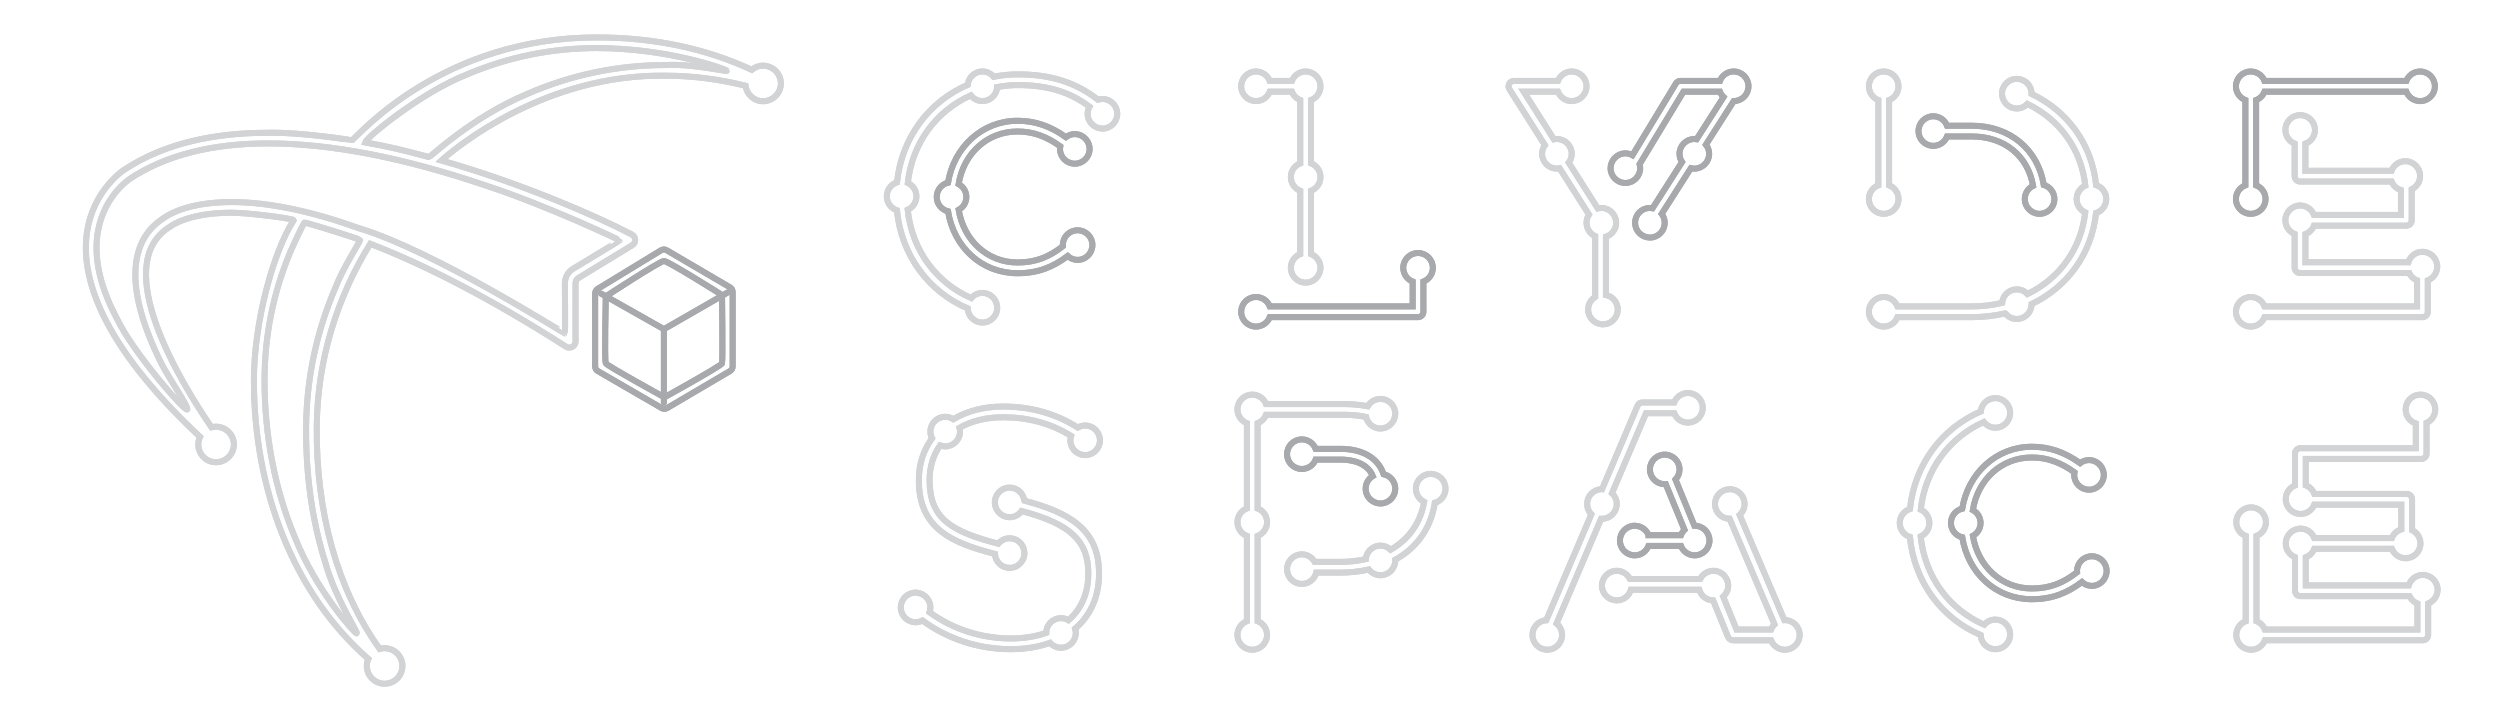 <?xml version="1.0" encoding="utf-8"?>
<!-- Generator: Adobe Illustrator 16.0.0, SVG Export Plug-In . SVG Version: 6.00 Build 0)  -->
<!DOCTYPE svg PUBLIC "-//W3C//DTD SVG 1.1//EN" "http://www.w3.org/Graphics/SVG/1.1/DTD/svg11.dtd">
<svg version="1.1" id="Layer_3" xmlns="http://www.w3.org/2000/svg" xmlns:xlink="http://www.w3.org/1999/xlink" x="0px" y="0px"
	 width="500px" height="140.31px" viewBox="0 0 500 140.31" enable-background="new 0 0 500 140.31" xml:space="preserve">
<g>
	<g>
		<path fill="none" stroke="#D1D3D4" stroke-width="1.2" stroke-linecap="round" stroke-miterlimit="10" d="M447.186,62.356
			c0-1.256,0.786-2.323,1.89-2.753c0.334-0.131,0.693-0.208,1.073-0.208c0.379,0,0.739,0.077,1.072,0.208
			c0.771,0.3,1.381,0.909,1.681,1.68h28.831h1.681v-1.68v-3.529c-0.699-0.271-1.262-0.8-1.586-1.47h-19.133h-2.689
			c-0.593,0-1.074-0.481-1.074-1.074v-2.953v-3.773c-1.087-0.438-1.856-1.499-1.856-2.743c0-1.637,1.325-2.962,2.961-2.962
			c1.257,0,2.324,0.784,2.755,1.889h15.511h1.89v-1.746v-3.221c-0.855-0.262-1.548-0.89-1.88-1.712h-15.532h-2.773
			c-0.593,0-1.074-0.481-1.074-1.074v-2.777v-3.728c-1.087-0.439-1.856-1.5-1.856-2.745c0-1.636,1.325-2.962,2.961-2.962
			c1.293,0,2.382,0.834,2.786,1.989c0.106,0.307,0.176,0.63,0.176,0.973c0,0.418-0.088,0.814-0.244,1.176
			c-0.317,0.732-0.926,1.305-1.674,1.588v3.689v1.724h1.72h15.492c0.422-1.122,1.494-1.922,2.764-1.922
			c1.635,0,2.962,1.327,2.962,2.962c0,1.174-0.688,2.179-1.679,2.658v3.542v2.659c0,0.593-0.479,1.074-1.073,1.074h-2.964H462.79
			c-0.304,0.779-0.928,1.393-1.71,1.688v3.733v1.9h1.775h18.812c0.373-1.211,1.486-2.098,2.818-2.098
			c1.636,0,2.963,1.326,2.963,2.962c0,1.256-0.786,2.323-1.889,2.754v3.528v2.753c0,0.593-0.48,1.074-1.074,1.074h-2.753h-28.831
			c-0.431,1.104-1.497,1.888-2.753,1.888C448.512,65.318,447.186,63.992,447.186,62.356"/>
		<path fill="none" stroke="#D1D3D4" stroke-width="1.2" stroke-linecap="round" stroke-miterlimit="10" d="M447.186,62.356
			c0-1.256,0.786-2.323,1.89-2.753c0.334-0.131,0.693-0.208,1.073-0.208c0.379,0,0.739,0.077,1.072,0.208
			c0.771,0.3,1.381,0.909,1.681,1.68h28.831h1.681v-1.68v-3.529c-0.699-0.271-1.262-0.8-1.586-1.47h-19.133h-2.689
			c-0.593,0-1.074-0.481-1.074-1.074v-2.953v-3.773c-1.087-0.438-1.856-1.499-1.856-2.743c0-1.637,1.325-2.962,2.961-2.962
			c1.257,0,2.324,0.784,2.755,1.889h15.511h1.89v-1.746v-3.221c-0.855-0.262-1.548-0.89-1.88-1.712h-15.532h-2.773
			c-0.593,0-1.074-0.481-1.074-1.074v-2.777v-3.728c-1.087-0.439-1.856-1.5-1.856-2.745c0-1.636,1.325-2.962,2.961-2.962
			c1.293,0,2.382,0.834,2.786,1.989c0.106,0.307,0.176,0.63,0.176,0.973c0,0.418-0.088,0.814-0.244,1.176
			c-0.317,0.732-0.926,1.305-1.674,1.588v3.689v1.724h1.72h15.492c0.422-1.122,1.494-1.922,2.764-1.922
			c1.635,0,2.962,1.327,2.962,2.962c0,1.174-0.688,2.179-1.679,2.658v3.542v2.659c0,0.593-0.479,1.074-1.073,1.074h-2.964H462.79
			c-0.304,0.779-0.928,1.393-1.71,1.688v3.733v1.9h1.775h18.812c0.373-1.211,1.486-2.098,2.818-2.098
			c1.636,0,2.963,1.326,2.963,2.962c0,1.256-0.786,2.323-1.889,2.754v3.528v2.753c0,0.593-0.48,1.074-1.074,1.074h-2.753h-28.831
			c-0.431,1.104-1.497,1.888-2.753,1.888C448.512,65.318,447.186,63.992,447.186,62.356"/>
	</g>
	<g>
		<path fill="none" stroke="#D1D3D4" stroke-width="1.2" stroke-linecap="round" stroke-miterlimit="10" d="M484.561,114.985
			c-1.333,0-2.446,0.887-2.818,2.098H462.93h-1.776v-1.899v-3.734c0.783-0.296,1.405-0.91,1.709-1.688h15.512
			c0.434,1.103,1.499,1.887,2.755,1.887c1.636,0,2.962-1.326,2.962-2.962c0-1.174-0.689-2.179-1.68-2.657v-3.543v-2.624
			c0-0.595-0.479-1.075-1.072-1.075h-2.975h-15.49c-0.301-0.794-0.927-1.422-1.721-1.723v-3.689v-1.587h1.673h18.547h2.865
			c0.593,0,1.073-0.482,1.073-1.075v-2.794v-3.339c1.025-0.467,1.74-1.493,1.74-2.693c0-1.636-1.325-2.962-2.961-2.962
			c-1.256,0-2.324,0.785-2.754,1.889c-0.131,0.334-0.208,0.693-0.208,1.073s0.077,0.741,0.208,1.074
			c0.318,0.817,0.99,1.449,1.828,1.726v3.125v1.828h-1.859h-18.41h-2.816c-0.594,0-1.074,0.48-1.074,1.073v2.643v3.728
			c-1.088,0.439-1.856,1.5-1.856,2.745c0,1.637,1.325,2.962,2.961,2.962c1.244,0,2.306-0.768,2.743-1.854h15.532h1.88v1.712v3.221
			c-0.867,0.266-1.563,0.908-1.891,1.746h-15.51c-0.431-1.104-1.499-1.891-2.755-1.891c-1.636,0-2.961,1.327-2.961,2.963
			c0,1.245,0.769,2.307,1.856,2.744v3.773v2.953c0,0.593,0.48,1.074,1.074,1.074h2.69h19.133c0.323,0.67,0.885,1.198,1.583,1.471
			v3.528v1.681h-1.679h-28.83c-0.302-0.771-0.912-1.38-1.681-1.681v-17.042c1.104-0.43,1.888-1.497,1.888-2.753
			s-0.784-2.323-1.888-2.755c-0.334-0.129-0.694-0.208-1.074-0.208c-0.379,0-0.739,0.079-1.073,0.208
			c-1.104,0.432-1.889,1.499-1.889,2.755s0.784,2.323,1.889,2.753v17.042c-1.104,0.43-1.889,1.498-1.889,2.753
			c0,1.637,1.326,2.963,2.962,2.963c1.256,0,2.322-0.784,2.755-1.889h28.83h2.753c0.594,0,1.074-0.48,1.074-1.074v-2.755v-3.526
			c1.104-0.431,1.89-1.498,1.89-2.755C487.524,116.311,486.197,114.985,484.561,114.985"/>
		<path fill="none" stroke="#D1D3D4" stroke-width="1.2" stroke-linecap="round" stroke-miterlimit="10" d="M484.561,114.985
			c-1.333,0-2.446,0.887-2.818,2.098H462.93h-1.776v-1.899v-3.734c0.783-0.296,1.405-0.91,1.709-1.688h15.512
			c0.434,1.103,1.499,1.887,2.755,1.887c1.636,0,2.962-1.326,2.962-2.962c0-1.174-0.689-2.179-1.68-2.657v-3.543v-2.624
			c0-0.595-0.479-1.075-1.072-1.075h-2.975h-15.49c-0.301-0.794-0.927-1.422-1.721-1.723v-3.689v-1.587h1.673h18.547h2.865
			c0.593,0,1.073-0.482,1.073-1.075v-2.794v-3.339c1.025-0.467,1.74-1.493,1.74-2.693c0-1.636-1.325-2.962-2.961-2.962
			c-1.256,0-2.324,0.785-2.754,1.889c-0.131,0.334-0.208,0.693-0.208,1.073s0.077,0.741,0.208,1.074
			c0.318,0.817,0.99,1.449,1.828,1.726v3.125v1.828h-1.859h-18.41h-2.816c-0.594,0-1.074,0.48-1.074,1.073v2.643v3.728
			c-1.088,0.439-1.856,1.5-1.856,2.745c0,1.637,1.325,2.962,2.961,2.962c1.244,0,2.306-0.768,2.743-1.854h15.532h1.88v1.712v3.221
			c-0.867,0.266-1.563,0.908-1.891,1.746h-15.51c-0.431-1.104-1.499-1.891-2.755-1.891c-1.636,0-2.961,1.327-2.961,2.963
			c0,1.245,0.769,2.307,1.856,2.744v3.773v2.953c0,0.593,0.48,1.074,1.074,1.074h2.69h19.133c0.323,0.67,0.885,1.198,1.583,1.471
			v3.528v1.681h-1.679h-28.83c-0.302-0.771-0.912-1.38-1.681-1.681v-17.042c1.104-0.43,1.888-1.497,1.888-2.753
			s-0.784-2.323-1.888-2.755c-0.334-0.129-0.694-0.208-1.074-0.208c-0.379,0-0.739,0.079-1.073,0.208
			c-1.104,0.432-1.889,1.499-1.889,2.755s0.784,2.323,1.889,2.753v17.042c-1.104,0.43-1.889,1.498-1.889,2.753
			c0,1.637,1.326,2.963,2.962,2.963c1.256,0,2.322-0.784,2.755-1.889h28.83h2.753c0.594,0,1.074-0.48,1.074-1.074v-2.755v-3.526
			c1.104-0.431,1.89-1.498,1.89-2.755C487.524,116.311,486.197,114.985,484.561,114.985"/>
	</g>
	<g>
		<path fill="none" stroke="#D1D3D4" stroke-width="1.2" stroke-linecap="round" stroke-miterlimit="10" d="M401.044,62.668
			c0.545,0.684,1.371,1.13,2.312,1.13c1.637,0,2.961-1.325,2.961-2.961c0-0.006,0-0.01,0-0.015
			c7.165-3.432,11.994-10.004,12.892-18.211c1.185-0.388,2.045-1.489,2.045-2.803c0-1.309-0.854-2.405-2.03-2.798
			c-0.863-8.22-5.707-14.803-12.909-18.231c0.001-0.015,0.003-0.029,0.003-0.043c0-1.637-1.324-2.963-2.961-2.963
			c-0.956,0-1.799,0.461-2.339,1.164c-0.386,0.5-0.623,1.119-0.623,1.799c0,0.102,0.021,0.198,0.03,0.299
			c0.151,1.493,1.397,2.662,2.932,2.662c0.84,0,1.595-0.353,2.134-0.914c6.433,3.122,10.754,9.009,11.574,16.337
			c-1.022,0.467-1.734,1.492-1.734,2.688c0,1.189,0.707,2.209,1.719,2.68c-0.85,7.316-5.149,13.194-11.541,16.322
			c-0.54-0.572-1.302-0.937-2.151-0.937c-1.548,0-2.803,1.191-2.937,2.705c-1.926,0.445-3.955,0.704-6.095,0.704h-14.832
			c-0.302-0.77-0.91-1.38-1.681-1.681c-0.334-0.131-0.693-0.208-1.073-0.208c-0.382,0-0.741,0.077-1.075,0.208
			c-1.104,0.431-1.889,1.498-1.889,2.754c0,1.636,1.327,2.962,2.964,2.962c1.256,0,2.322-0.784,2.754-1.888h14.832
			C396.681,63.431,398.928,63.165,401.044,62.668"/>
		<path fill="none" stroke="#D1D3D4" stroke-width="1.2" stroke-linecap="round" stroke-miterlimit="10" d="M401.044,62.668
			c0.545,0.684,1.371,1.13,2.312,1.13c1.637,0,2.961-1.325,2.961-2.961c0-0.006,0-0.01,0-0.015
			c7.165-3.432,11.994-10.004,12.892-18.211c1.185-0.388,2.045-1.489,2.045-2.803c0-1.309-0.854-2.405-2.03-2.798
			c-0.863-8.22-5.707-14.803-12.909-18.231c0.001-0.015,0.003-0.029,0.003-0.043c0-1.637-1.324-2.963-2.961-2.963
			c-0.956,0-1.799,0.461-2.339,1.164c-0.386,0.5-0.623,1.119-0.623,1.799c0,0.102,0.021,0.198,0.03,0.299
			c0.151,1.493,1.397,2.662,2.932,2.662c0.84,0,1.595-0.353,2.134-0.914c6.433,3.122,10.754,9.009,11.574,16.337
			c-1.022,0.467-1.734,1.492-1.734,2.688c0,1.189,0.707,2.209,1.719,2.68c-0.85,7.316-5.149,13.194-11.541,16.322
			c-0.54-0.572-1.302-0.937-2.151-0.937c-1.548,0-2.803,1.191-2.937,2.705c-1.926,0.445-3.955,0.704-6.095,0.704h-14.832
			c-0.302-0.77-0.91-1.38-1.681-1.681c-0.334-0.131-0.693-0.208-1.073-0.208c-0.382,0-0.741,0.077-1.075,0.208
			c-1.104,0.431-1.889,1.498-1.889,2.754c0,1.636,1.327,2.962,2.964,2.962c1.256,0,2.322-0.784,2.754-1.888h14.832
			C396.681,63.431,398.928,63.165,401.044,62.668"/>
	</g>
	<g>
		<path fill="none" stroke="#D1D3D4" stroke-width="1.2" stroke-linecap="round" stroke-miterlimit="10" d="M379.494,18.335
			c0.129-0.335,0.207-0.695,0.207-1.075c0-0.379-0.078-0.739-0.207-1.073c-0.43-1.104-1.498-1.889-2.755-1.889
			c-1.636,0-2.962,1.327-2.962,2.962c0,1.256,0.784,2.323,1.889,2.755v17.04c-1.104,0.431-1.889,1.498-1.889,2.754
			s0.784,2.322,1.889,2.754c0.333,0.13,0.693,0.208,1.073,0.208s0.74-0.078,1.074-0.208c1.104-0.432,1.888-1.498,1.888-2.754
			s-0.784-2.323-1.888-2.754v-17.04C378.583,19.714,379.192,19.104,379.494,18.335"/>
		<path fill="none" stroke="#D1D3D4" stroke-width="1.2" stroke-linecap="round" stroke-miterlimit="10" d="M379.494,18.335
			c0.129-0.335,0.207-0.695,0.207-1.075c0-0.379-0.078-0.739-0.207-1.073c-0.43-1.104-1.498-1.889-2.755-1.889
			c-1.636,0-2.962,1.327-2.962,2.962c0,1.256,0.784,2.323,1.889,2.755v17.04c-1.104,0.431-1.889,1.498-1.889,2.754
			s0.784,2.322,1.889,2.754c0.333,0.13,0.693,0.208,1.073,0.208s0.74-0.078,1.074-0.208c1.104-0.432,1.888-1.498,1.888-2.754
			s-0.784-2.323-1.888-2.754v-17.04C378.583,19.714,379.192,19.104,379.494,18.335"/>
	</g>
	<g>
		<path fill="none" stroke="#D1D3D4" stroke-width="1.2" stroke-linecap="round" stroke-miterlimit="10" d="M399.076,123.914
			c-0.896,0-1.689,0.406-2.232,1.036c-6.992-3.053-11.859-9.562-12.713-17.66c1.025-0.466,1.745-1.493,1.745-2.694
			c0-1.193-0.71-2.216-1.727-2.686c0.886-7.972,5.691-14.397,12.603-17.512c0.543,0.693,1.377,1.146,2.324,1.146
			c1.578,0,2.856-1.237,2.945-2.793c0.004-0.057,0.018-0.11,0.018-0.168c0-0.729-0.272-1.385-0.708-1.901
			c-0.544-0.644-1.346-1.062-2.255-1.062c-1.533,0-2.78,1.171-2.932,2.665c-7.792,3.376-13.214,10.572-14.153,19.51
			c-1.182,0.39-2.042,1.489-2.042,2.801c0,1.305,0.852,2.4,2.023,2.796c0.9,9.024,6.339,16.284,14.155,19.617
			c0.071,1.572,1.358,2.829,2.948,2.829c0.997,0,1.872-0.493,2.409-1.247c0.346-0.484,0.554-1.074,0.554-1.715
			c0-0.134-0.022-0.262-0.039-0.392C401.805,125.035,400.578,123.914,399.076,123.914"/>
		<path fill="none" stroke="#D1D3D4" stroke-width="1.2" stroke-linecap="round" stroke-miterlimit="10" d="M399.076,123.914
			c-0.896,0-1.689,0.406-2.232,1.036c-6.992-3.053-11.859-9.562-12.713-17.66c1.025-0.466,1.745-1.493,1.745-2.694
			c0-1.193-0.71-2.216-1.727-2.686c0.886-7.972,5.691-14.397,12.603-17.512c0.543,0.693,1.377,1.146,2.324,1.146
			c1.578,0,2.856-1.237,2.945-2.793c0.004-0.057,0.018-0.11,0.018-0.168c0-0.729-0.272-1.385-0.708-1.901
			c-0.544-0.644-1.346-1.062-2.255-1.062c-1.533,0-2.78,1.171-2.932,2.665c-7.792,3.376-13.214,10.572-14.153,19.51
			c-1.182,0.39-2.042,1.489-2.042,2.801c0,1.305,0.852,2.4,2.023,2.796c0.9,9.024,6.339,16.284,14.155,19.617
			c0.071,1.572,1.358,2.829,2.948,2.829c0.997,0,1.872-0.493,2.409-1.247c0.346-0.484,0.554-1.074,0.554-1.715
			c0-0.134-0.022-0.262-0.039-0.392C401.805,125.035,400.578,123.914,399.076,123.914"/>
	</g>
	<g>
		<path fill="none" stroke="#D1D3D4" stroke-width="1.2" stroke-linecap="round" stroke-miterlimit="10" d="M356.971,124.021
			c-0.031,0-0.06,0.008-0.09,0.01l-8.953-21.04c0.603-0.543,0.989-1.321,0.989-2.196c0-1.635-1.326-2.962-2.962-2.962
			c-0.072,0-0.142,0.017-0.213,0.021c-0.766,0.056-1.448,0.393-1.941,0.921c-0.498,0.529-0.808,1.237-0.808,2.02
			c0,1.624,1.308,2.938,2.926,2.959l8.984,21.113c-0.299,0.291-0.531,0.646-0.686,1.043h-4.693h-2.205l-0.762-1.866l-1.923-4.72
			c0.611-0.542,1.003-1.325,1.003-2.205c0-1.636-1.326-2.963-2.962-2.963c-1.157,0-2.149,0.672-2.637,1.639h-14.054
			c-0.488-0.967-1.48-1.639-2.637-1.639c-1.636,0-2.963,1.327-2.963,2.963c0,0.831,0.345,1.579,0.896,2.117
			c0.515,0.501,1.209,0.812,1.977,0.835c0.03,0,0.059,0.01,0.09,0.01c1.348,0,2.472-0.906,2.831-2.139h13.666
			c0.353,1.215,1.454,2.108,2.777,2.133l1.992,4.888l0.988,2.427c0.165,0.403,0.56,0.668,0.994,0.668h2.927h4.693
			c0.431,1.104,1.497,1.889,2.753,1.889c1.636,0,2.963-1.326,2.963-2.963C359.934,125.347,358.607,124.021,356.971,124.021"/>
		<path fill="none" stroke="#D1D3D4" stroke-width="1.2" stroke-linecap="round" stroke-miterlimit="10" d="M356.971,124.021
			c-0.031,0-0.06,0.008-0.09,0.01l-8.953-21.04c0.603-0.543,0.989-1.321,0.989-2.196c0-1.635-1.326-2.962-2.962-2.962
			c-0.072,0-0.142,0.017-0.213,0.021c-0.766,0.056-1.448,0.393-1.941,0.921c-0.498,0.529-0.808,1.237-0.808,2.02
			c0,1.624,1.308,2.938,2.926,2.959l8.984,21.113c-0.299,0.291-0.531,0.646-0.686,1.043h-4.693h-2.205l-0.762-1.866l-1.923-4.72
			c0.611-0.542,1.003-1.325,1.003-2.205c0-1.636-1.326-2.963-2.962-2.963c-1.157,0-2.149,0.672-2.637,1.639h-14.054
			c-0.488-0.967-1.48-1.639-2.637-1.639c-1.636,0-2.963,1.327-2.963,2.963c0,0.831,0.345,1.579,0.896,2.117
			c0.515,0.501,1.209,0.812,1.977,0.835c0.03,0,0.059,0.01,0.09,0.01c1.348,0,2.472-0.906,2.831-2.139h13.666
			c0.353,1.215,1.454,2.108,2.777,2.133l1.992,4.888l0.988,2.427c0.165,0.403,0.56,0.668,0.994,0.668h2.927h4.693
			c0.431,1.104,1.497,1.889,2.753,1.889c1.636,0,2.963-1.326,2.963-2.963C359.934,125.347,358.607,124.021,356.971,124.021"/>
	</g>
	<g>
		<path fill="none" stroke="#D1D3D4" stroke-width="1.2" stroke-linecap="round" stroke-miterlimit="10" d="M320.386,103.757
			c1.637,0,2.963-1.326,2.963-2.962c0-0.856-0.369-1.621-0.948-2.163l6.008-14.119l0.797-1.875h1.82h3.811
			c0.431,1.104,1.498,1.889,2.755,1.889c0.047,0,0.093-0.012,0.141-0.014c0.766-0.037,1.459-0.356,1.964-0.868
			c0.528-0.534,0.856-1.27,0.856-2.081c0-1.636-1.324-2.962-2.961-2.962c-1.257,0-2.324,0.785-2.755,1.889h-3.811h-2.529
			c-0.432,0-0.818,0.257-0.987,0.653l-1.139,2.674l-5.964,14.018c-0.007-0.001-0.014-0.003-0.014-0.003
			c-1.644,0-2.969,1.327-2.969,2.963c0,0.804,0.322,1.531,0.844,2.064l-9.016,21.182c-1.538,0.107-2.759,1.376-2.759,2.942
			c0,1.636,1.327,2.962,2.963,2.962c1.256,0,2.323-0.784,2.754-1.889c0.131-0.334,0.209-0.694,0.209-1.073
			c0-0.381-0.078-0.74-0.209-1.074c-0.188-0.483-0.503-0.898-0.899-1.219l8.916-20.949
			C320.281,103.742,320.332,103.757,320.386,103.757"/>
		<path fill="none" stroke="#D1D3D4" stroke-width="1.2" stroke-linecap="round" stroke-miterlimit="10" d="M320.386,103.757
			c1.637,0,2.963-1.326,2.963-2.962c0-0.856-0.369-1.621-0.948-2.163l6.008-14.119l0.797-1.875h1.82h3.811
			c0.431,1.104,1.498,1.889,2.755,1.889c0.047,0,0.093-0.012,0.141-0.014c0.766-0.037,1.459-0.356,1.964-0.868
			c0.528-0.534,0.856-1.27,0.856-2.081c0-1.636-1.324-2.962-2.961-2.962c-1.257,0-2.324,0.785-2.755,1.889h-3.811h-2.529
			c-0.432,0-0.818,0.257-0.987,0.653l-1.139,2.674l-5.964,14.018c-0.007-0.001-0.014-0.003-0.014-0.003
			c-1.644,0-2.969,1.327-2.969,2.963c0,0.804,0.322,1.531,0.844,2.064l-9.016,21.182c-1.538,0.107-2.759,1.376-2.759,2.942
			c0,1.636,1.327,2.962,2.963,2.962c1.256,0,2.323-0.784,2.754-1.889c0.131-0.334,0.209-0.694,0.209-1.073
			c0-0.381-0.078-0.74-0.209-1.074c-0.188-0.483-0.503-0.898-0.899-1.219l8.916-20.949
			C320.281,103.742,320.332,103.757,320.386,103.757"/>
	</g>
	<g>
		<path fill="none" stroke="#D1D3D4" stroke-width="1.2" stroke-linecap="round" stroke-miterlimit="10" d="M204.854,100.129
			c-0.179-1.485-1.438-2.632-2.968-2.611c-0.919,0.014-1.725,0.452-2.259,1.117c-0.416,0.519-0.672,1.17-0.661,1.887
			c0.001,0.06,0.017,0.114,0.02,0.172c0.113,1.553,1.406,2.771,2.982,2.748c0.974-0.013,1.822-0.5,2.352-1.231
			c9.718,2.558,13.34,5.941,13.34,12.445v0.129c0,3.879-1.417,7.034-3.965,9.259c-0.453-0.269-0.977-0.427-1.539-0.418
			c-1.619,0.022-2.91,1.338-2.917,2.948c-2.046,0.723-4.407,1.117-7.062,1.117c-5.925,0-11.598-1.855-16.269-5.239
			c0.11-0.316,0.178-0.652,0.173-1.007c-0.006-0.51-0.154-0.979-0.387-1.396c-0.359-0.643-0.947-1.134-1.656-1.366
			c-0.303-0.1-0.624-0.162-0.96-0.159c-1.636,0.022-2.943,1.368-2.921,3.003c0.023,1.637,1.368,2.943,3.003,2.922
			c0.481-0.008,0.928-0.14,1.329-0.35c5.063,3.717,11.247,5.739,17.688,5.739c2.917,0,5.54-0.451,7.831-1.273
			c0.552,0.609,1.343,0.995,2.23,0.983c1.636-0.022,2.943-1.367,2.92-3.003c-0.004-0.285-0.061-0.554-0.14-0.813
			c3.062-2.62,4.79-6.38,4.79-10.947v-0.129C219.808,105.883,213.835,102.491,204.854,100.129"/>
		<path fill="none" stroke="#D1D3D4" stroke-width="1.2" stroke-linecap="round" stroke-miterlimit="10" d="M204.854,100.129
			c-0.179-1.485-1.438-2.632-2.968-2.611c-0.919,0.014-1.725,0.452-2.259,1.117c-0.416,0.519-0.672,1.17-0.661,1.887
			c0.001,0.06,0.017,0.114,0.02,0.172c0.113,1.553,1.406,2.771,2.982,2.748c0.974-0.013,1.822-0.5,2.352-1.231
			c9.718,2.558,13.34,5.941,13.34,12.445v0.129c0,3.879-1.417,7.034-3.965,9.259c-0.453-0.269-0.977-0.427-1.539-0.418
			c-1.619,0.022-2.91,1.338-2.917,2.948c-2.046,0.723-4.407,1.117-7.062,1.117c-5.925,0-11.598-1.855-16.269-5.239
			c0.11-0.316,0.178-0.652,0.173-1.007c-0.006-0.51-0.154-0.979-0.387-1.396c-0.359-0.643-0.947-1.134-1.656-1.366
			c-0.303-0.1-0.624-0.162-0.96-0.159c-1.636,0.022-2.943,1.368-2.921,3.003c0.023,1.637,1.368,2.943,3.003,2.922
			c0.481-0.008,0.928-0.14,1.329-0.35c5.063,3.717,11.247,5.739,17.688,5.739c2.917,0,5.54-0.451,7.831-1.273
			c0.552,0.609,1.343,0.995,2.23,0.983c1.636-0.022,2.943-1.367,2.92-3.003c-0.004-0.285-0.061-0.554-0.14-0.813
			c3.062-2.62,4.79-6.38,4.79-10.947v-0.129C219.808,105.883,213.835,102.491,204.854,100.129"/>
	</g>
	<g>
		<path fill="none" stroke="#D1D3D4" stroke-width="1.2" stroke-linecap="round" stroke-miterlimit="10" d="M216.986,85.103
			c-0.524,0.008-1.008,0.162-1.433,0.408c-4.378-2.779-9.378-4.205-14.922-4.205c-3.854,0-7.245,0.919-9.967,2.535
			c-0.477-0.312-1.049-0.49-1.664-0.483c-1.635,0.023-2.943,1.367-2.92,3.003c0.007,0.469,0.131,0.904,0.33,1.296
			c-1.688,2.305-2.637,5.131-2.637,8.316v0.129c0,9.778,6.838,12.51,15.208,14.683c0.091,1.573,1.397,2.813,2.988,2.791
			c0.965-0.013,1.808-0.494,2.338-1.216c0.368-0.502,0.592-1.116,0.583-1.787c-0.001-0.104-0.024-0.202-0.036-0.302
			c-0.173-1.489-1.436-2.64-2.968-2.618c-0.906,0.012-1.7,0.438-2.234,1.087c-9.294-2.413-13.73-4.981-13.73-12.638v-0.129
			c0-2.642,0.748-4.968,2.085-6.885c0.336,0.126,0.696,0.199,1.076,0.192c1.637-0.021,2.943-1.366,2.921-3.002
			c-0.003-0.246-0.045-0.48-0.106-0.709c2.365-1.357,5.33-2.117,8.733-2.117c5.04,0,9.596,1.255,13.583,3.729
			c-0.092,0.293-0.154,0.601-0.149,0.924c0.011,0.721,0.288,1.369,0.723,1.877c0.477,0.555,1.147,0.926,1.911,1.012
			c0.123,0.013,0.244,0.034,0.37,0.032c1.636-0.022,2.943-1.367,2.921-3.003C219.966,86.388,218.623,85.08,216.986,85.103"/>
		<path fill="none" stroke="#D1D3D4" stroke-width="1.2" stroke-linecap="round" stroke-miterlimit="10" d="M216.986,85.103
			c-0.524,0.008-1.008,0.162-1.433,0.408c-4.378-2.779-9.378-4.205-14.922-4.205c-3.854,0-7.245,0.919-9.967,2.535
			c-0.477-0.312-1.049-0.49-1.664-0.483c-1.635,0.023-2.943,1.367-2.92,3.003c0.007,0.469,0.131,0.904,0.33,1.296
			c-1.688,2.305-2.637,5.131-2.637,8.316v0.129c0,9.778,6.838,12.51,15.208,14.683c0.091,1.573,1.397,2.813,2.988,2.791
			c0.965-0.013,1.808-0.494,2.338-1.216c0.368-0.502,0.592-1.116,0.583-1.787c-0.001-0.104-0.024-0.202-0.036-0.302
			c-0.173-1.489-1.436-2.64-2.968-2.618c-0.906,0.012-1.7,0.438-2.234,1.087c-9.294-2.413-13.73-4.981-13.73-12.638v-0.129
			c0-2.642,0.748-4.968,2.085-6.885c0.336,0.126,0.696,0.199,1.076,0.192c1.637-0.021,2.943-1.366,2.921-3.002
			c-0.003-0.246-0.045-0.48-0.106-0.709c2.365-1.357,5.33-2.117,8.733-2.117c5.04,0,9.596,1.255,13.583,3.729
			c-0.092,0.293-0.154,0.601-0.149,0.924c0.011,0.721,0.288,1.369,0.723,1.877c0.477,0.555,1.147,0.926,1.911,1.012
			c0.123,0.013,0.244,0.034,0.37,0.032c1.636-0.022,2.943-1.367,2.921-3.003C219.966,86.388,218.623,85.08,216.986,85.103"/>
	</g>
	<g>
		<path fill="none" stroke="#D1D3D4" stroke-width="1.2" stroke-linecap="round" stroke-miterlimit="10" d="M253.414,104.435
			c0-1.256-0.784-2.323-1.889-2.754V84.64c0.771-0.301,1.38-0.91,1.681-1.68h15.671c1.535,0,2.974,0.154,4.328,0.422
			c0.291,1.328,1.471,2.322,2.888,2.322c0.706,0,1.345-0.257,1.853-0.668c0.577-0.467,0.97-1.138,1.07-1.908
			c0.018-0.127,0.039-0.253,0.039-0.387c0-1.634-1.326-2.961-2.962-2.961c-1.089,0-2.032,0.594-2.546,1.471
			c-1.466-0.278-3.019-0.438-4.67-0.438h-15.671c-0.432-1.104-1.497-1.889-2.753-1.889c-1.637,0-2.963,1.327-2.963,2.963
			c0,1.255,0.785,2.322,1.889,2.753v17.041c-1.104,0.431-1.889,1.498-1.889,2.754s0.785,2.322,1.889,2.754v17.04
			c-1.104,0.432-1.889,1.498-1.889,2.754c0,1.637,1.326,2.963,2.963,2.963c1.256,0,2.321-0.785,2.753-1.889
			c0.131-0.334,0.208-0.694,0.208-1.074s-0.077-0.739-0.208-1.073c-0.301-0.77-0.91-1.38-1.681-1.681v-17.04
			C252.629,106.757,253.414,105.69,253.414,104.435"/>
		<path fill="none" stroke="#D1D3D4" stroke-width="1.2" stroke-linecap="round" stroke-miterlimit="10" d="M253.414,104.435
			c0-1.256-0.784-2.323-1.889-2.754V84.64c0.771-0.301,1.38-0.91,1.681-1.68h15.671c1.535,0,2.974,0.154,4.328,0.422
			c0.291,1.328,1.471,2.322,2.888,2.322c0.706,0,1.345-0.257,1.853-0.668c0.577-0.467,0.97-1.138,1.07-1.908
			c0.018-0.127,0.039-0.253,0.039-0.387c0-1.634-1.326-2.961-2.962-2.961c-1.089,0-2.032,0.594-2.546,1.471
			c-1.466-0.278-3.019-0.438-4.67-0.438h-15.671c-0.432-1.104-1.497-1.889-2.753-1.889c-1.637,0-2.963,1.327-2.963,2.963
			c0,1.255,0.785,2.322,1.889,2.753v17.041c-1.104,0.431-1.889,1.498-1.889,2.754s0.785,2.322,1.889,2.754v17.04
			c-1.104,0.432-1.889,1.498-1.889,2.754c0,1.637,1.326,2.963,2.963,2.963c1.256,0,2.321-0.785,2.753-1.889
			c0.131-0.334,0.208-0.694,0.208-1.074s-0.077-0.739-0.208-1.073c-0.301-0.77-0.91-1.38-1.681-1.681v-17.04
			C252.629,106.757,253.414,105.69,253.414,104.435"/>
	</g>
	<g>
		<path fill="none" stroke="#D1D3D4" stroke-width="1.2" stroke-linecap="round" stroke-miterlimit="10" d="M287.036,94.925
			c-0.284-0.091-0.581-0.152-0.894-0.152c-0.453,0-0.876,0.109-1.259,0.291c-1.005,0.475-1.703,1.488-1.703,2.671
			c0,1.159,0.673,2.153,1.645,2.64c-0.716,4.195-3.076,7.499-6.695,9.569c-0.531-0.506-1.246-0.82-2.038-0.82
			c-1.546,0-2.801,1.19-2.935,2.702c-1.618,0.36-3.371,0.555-5.248,0.555h-4.968c-0.509-0.897-1.461-1.512-2.568-1.512
			c-1.635,0-2.962,1.326-2.962,2.962c0,1.256,0.785,2.323,1.889,2.755c0.334,0.129,0.693,0.207,1.073,0.207
			c0.379,0,0.741-0.078,1.073-0.207c0.892-0.349,1.568-1.113,1.798-2.058h4.665c2.096,0,4.049-0.221,5.859-0.626
			c0.542,0.692,1.377,1.146,2.323,1.146c1.636,0,2.963-1.327,2.963-2.963c0-0.046-0.012-0.09-0.015-0.136
			c4.344-2.388,7.148-6.336,7.933-11.385c1.229-0.361,2.132-1.483,2.132-2.83C289.104,96.411,288.232,95.304,287.036,94.925"/>
		<path fill="none" stroke="#D1D3D4" stroke-width="1.2" stroke-linecap="round" stroke-miterlimit="10" d="M287.036,94.925
			c-0.284-0.091-0.581-0.152-0.894-0.152c-0.453,0-0.876,0.109-1.259,0.291c-1.005,0.475-1.703,1.488-1.703,2.671
			c0,1.159,0.673,2.153,1.645,2.64c-0.716,4.195-3.076,7.499-6.695,9.569c-0.531-0.506-1.246-0.82-2.038-0.82
			c-1.546,0-2.801,1.19-2.935,2.702c-1.618,0.36-3.371,0.555-5.248,0.555h-4.968c-0.509-0.897-1.461-1.512-2.568-1.512
			c-1.635,0-2.962,1.326-2.962,2.962c0,1.256,0.785,2.323,1.889,2.755c0.334,0.129,0.693,0.207,1.073,0.207
			c0.379,0,0.741-0.078,1.073-0.207c0.892-0.349,1.568-1.113,1.798-2.058h4.665c2.096,0,4.049-0.221,5.859-0.626
			c0.542,0.692,1.377,1.146,2.323,1.146c1.636,0,2.963-1.327,2.963-2.963c0-0.046-0.012-0.09-0.015-0.136
			c4.344-2.388,7.148-6.336,7.933-11.385c1.229-0.361,2.132-1.483,2.132-2.83C289.104,96.411,288.232,95.304,287.036,94.925"/>
	</g>
	<g>
		<path fill="none" stroke="#D1D3D4" stroke-width="1.2" stroke-linecap="round" stroke-miterlimit="10" d="M250.127,20.015
			c0.332,0.129,0.693,0.208,1.074,0.208c0.378,0,0.739-0.079,1.073-0.208c0.771-0.301,1.379-0.91,1.679-1.681h4.426
			c0.299,0.766,0.904,1.375,1.669,1.676v12.653c-1.099,0.433-1.879,1.497-1.879,2.75c0,1.251,0.78,2.316,1.879,2.749v12.652
			c-1.099,0.435-1.879,1.499-1.879,2.751c0,1.636,1.327,2.961,2.964,2.961c1.339,0,2.459-0.895,2.824-2.115
			c0.08-0.27,0.139-0.55,0.139-0.846c0-0.47-0.119-0.907-0.314-1.302c-0.327-0.665-0.89-1.187-1.587-1.456V38.171
			c1.11-0.429,1.901-1.498,1.901-2.758c0-1.261-0.791-2.33-1.901-2.758V20.018c1.11-0.428,1.901-1.497,1.901-2.757
			c0-1.637-1.327-2.962-2.963-2.962c-1.257,0-2.322,0.784-2.754,1.888h-4.426c-0.431-1.104-1.497-1.888-2.752-1.888
			c-1.638,0-2.964,1.325-2.964,2.962C248.238,18.517,249.024,19.583,250.127,20.015"/>
		<path fill="none" stroke="#D1D3D4" stroke-width="1.2" stroke-linecap="round" stroke-miterlimit="10" d="M250.127,20.015
			c0.332,0.129,0.693,0.208,1.074,0.208c0.378,0,0.739-0.079,1.073-0.208c0.771-0.301,1.379-0.91,1.679-1.681h4.426
			c0.299,0.766,0.904,1.375,1.669,1.676v12.653c-1.099,0.433-1.879,1.497-1.879,2.75c0,1.251,0.78,2.316,1.879,2.749v12.652
			c-1.099,0.435-1.879,1.499-1.879,2.751c0,1.636,1.327,2.961,2.964,2.961c1.339,0,2.459-0.895,2.824-2.115
			c0.08-0.27,0.139-0.55,0.139-0.846c0-0.47-0.119-0.907-0.314-1.302c-0.327-0.665-0.89-1.187-1.587-1.456V38.171
			c1.11-0.429,1.901-1.498,1.901-2.758c0-1.261-0.791-2.33-1.901-2.758V20.018c1.11-0.428,1.901-1.497,1.901-2.757
			c0-1.637-1.327-2.962-2.963-2.962c-1.257,0-2.322,0.784-2.754,1.888h-4.426c-0.431-1.104-1.497-1.888-2.752-1.888
			c-1.638,0-2.964,1.325-2.964,2.962C248.238,18.517,249.024,19.583,250.127,20.015"/>
	</g>
	<g>
		<path fill="none" stroke="#D1D3D4" stroke-width="1.2" stroke-linecap="round" stroke-miterlimit="10" d="M308.416,30.76
			c0,1.637,1.327,2.962,2.964,2.962c0.186,0,0.368-0.021,0.545-0.055l5.871,9.251c-0.311,0.467-0.492,1.026-0.492,1.629
			c0,1.198,0.714,2.225,1.737,2.691v12.154c-0.845,0.521-1.412,1.449-1.412,2.514c0,1.637,1.325,2.962,2.962,2.962
			c1.078,0,2.012-0.581,2.53-1.442c0.269-0.445,0.432-0.961,0.432-1.52c0-0.216-0.026-0.425-0.069-0.628
			c-0.248-1.141-1.148-2.038-2.295-2.273V47.349c1.181-0.391,2.039-1.489,2.039-2.802c0-1.635-1.328-2.962-2.963-2.962
			c-0.246,0-0.482,0.039-0.71,0.096l-5.81-9.155c0.37-0.493,0.596-1.101,0.596-1.766c0-1.636-1.326-2.961-2.961-2.961
			c-0.204,0-0.406,0.02-0.598,0.06l-5.416-8.539l-0.629-0.99h1.261h5.589c0.431,1.104,1.498,1.889,2.754,1.889
			c0.179,0,0.352-0.022,0.52-0.053c0.746-0.133,1.391-0.545,1.831-1.125c0.379-0.498,0.612-1.111,0.612-1.784
			c0-1.636-1.328-2.963-2.963-2.963c-1.256,0-2.323,0.785-2.754,1.889h-5.589h-3.213c-0.392,0-0.752,0.213-0.941,0.557
			s-0.177,0.762,0.034,1.093l1.504,2.373l5.601,8.826C308.63,29.518,308.416,30.112,308.416,30.76"/>
		<path fill="none" stroke="#D1D3D4" stroke-width="1.2" stroke-linecap="round" stroke-miterlimit="10" d="M308.416,30.76
			c0,1.637,1.327,2.962,2.964,2.962c0.186,0,0.368-0.021,0.545-0.055l5.871,9.251c-0.311,0.467-0.492,1.026-0.492,1.629
			c0,1.198,0.714,2.225,1.737,2.691v12.154c-0.845,0.521-1.412,1.449-1.412,2.514c0,1.637,1.325,2.962,2.962,2.962
			c1.078,0,2.012-0.581,2.53-1.442c0.269-0.445,0.432-0.961,0.432-1.52c0-0.216-0.026-0.425-0.069-0.628
			c-0.248-1.141-1.148-2.038-2.295-2.273V47.349c1.181-0.391,2.039-1.489,2.039-2.802c0-1.635-1.328-2.962-2.963-2.962
			c-0.246,0-0.482,0.039-0.71,0.096l-5.81-9.155c0.37-0.493,0.596-1.101,0.596-1.766c0-1.636-1.326-2.961-2.961-2.961
			c-0.204,0-0.406,0.02-0.598,0.06l-5.416-8.539l-0.629-0.99h1.261h5.589c0.431,1.104,1.498,1.889,2.754,1.889
			c0.179,0,0.352-0.022,0.52-0.053c0.746-0.133,1.391-0.545,1.831-1.125c0.379-0.498,0.612-1.111,0.612-1.784
			c0-1.636-1.328-2.963-2.963-2.963c-1.256,0-2.323,0.785-2.754,1.889h-5.589h-3.213c-0.392,0-0.752,0.213-0.941,0.557
			s-0.177,0.762,0.034,1.093l1.504,2.373l5.601,8.826C308.63,29.518,308.416,30.112,308.416,30.76"/>
	</g>
	<g>
		<path fill="none" stroke="#D1D3D4" stroke-width="1.2" stroke-linecap="round" stroke-miterlimit="10" d="M133.106,13.009
			c-9.555,0-18.88,1.951-27.717,5.801c-10.986,4.622-19.361,12.583-19.554,12.604c-5.821-1.525-7.504-1.973-12.819-2.938
			c0.327-1.025,11.225-10.006,20.509-13.638c8.196-3.467,16.905-5.225,25.883-5.225c14.488,0.042,26.03,4.312,25.963,4.537
			S138.372,12.705,133.106,13.009 M97.279,37.146c12.423,4.081,26.662,10.878,26.664,10.933s-9.352,5.696-9.352,5.696
			c-0.998,0.608-1.615,1.711-1.615,2.878c0,0,0.095,9.948,0,10.013c-0.095,0.065-26.298-16.55-41.098-20.994
			c-9.703-3.489-18.306-5.259-25.569-5.259c-8.676,0-12.637,2.529-13.465,3.141c-2.917,1.813-4.752,4.494-5.451,7.967
			c-1.09,5.404,0.54,12.503,5.048,21.508c1.504,2.817,5.413,8.517,4.986,8.862c-0.507,0.417-10.879-11.502-14.05-18.186
			c-3.053-5.732-4.4-11.039-4.006-15.774c0.691-8.278,6.45-12.07,6.687-12.223c0.011-0.008,0.025-0.016,0.036-0.024
			c7.057-4.646,16.32-7.001,27.528-7.001C66.078,28.682,80.768,31.529,97.279,37.146 M67.106,57.477
			c-3.813,8.878-5.793,18.231-5.883,27.8c-0.091,9.721,1.202,18.879,3.84,27.223c1.904,6.966,6.562,13.995,6.285,14.18
			c-0.254,0.17-8.094-8.479-12.342-19.16c-3.988-9.486-6.097-20.346-6.097-31.407c0-8.978,1.757-17.687,5.225-25.883
			c0.825-1.949,2.589-5.539,2.736-5.696c0.147-0.158,11.053,3.267,11.145,3.46C72.107,48.186,68.493,53.767,67.106,57.477
			 M50.781,76.111c0,21.772,7.873,42.592,22.881,55.67c-0.193,0.448-0.302,0.938-0.296,1.456c0.028,1.968,1.645,3.54,3.612,3.513
			c0.58-0.009,1.115-0.168,1.596-0.419c0.796-0.42,1.41-1.122,1.708-1.981c0.131-0.381,0.212-0.785,0.207-1.211
			c-0.008-0.612-0.185-1.178-0.464-1.677c-0.433-0.774-1.138-1.364-1.992-1.645c-0.364-0.118-0.75-0.196-1.154-0.19
			c-0.331,0.005-0.644,0.068-0.945,0.157c-8.576-12.009-12.739-27.566-12.581-44.488c0.124-13.259,4.04-25.811,10.7-36.535
			c10.477,4.047,23.378,10.499,39.142,20.567c0.211,0.135,0.441,0.197,0.666,0.197c0.645,0,1.243-0.514,1.243-1.24V56.652
			c0-0.433,0.225-0.834,0.594-1.059l10.737-6.54c0.833-0.508,0.782-1.735-0.091-2.169c-7.316-3.813-22.297-10.305-38.06-14.789
			c2.976-2.673,20.779-17.325,44.822-16.958c5.489,0,10.853,0.727,16.002,2.016c0.234,1.764,1.738,3.118,3.562,3.093
			c0.58-0.008,1.117-0.167,1.597-0.42c0.796-0.418,1.409-1.121,1.707-1.98c0.132-0.38,0.214-0.785,0.208-1.211
			c-0.009-0.612-0.187-1.178-0.464-1.678 M155.717,14.957c-0.433-0.773-1.138-1.362-1.992-1.643
			c-0.365-0.119-0.749-0.197-1.154-0.191c-0.853,0.012-1.619,0.334-2.225,0.841c-9.297-4.344-19.805-6.479-30.938-6.479
			c-30.606,0-47.258,19.098-48.96,20.543c-0.13,0.031-10.144-1.628-16.829-1.476c-10.597,0-20.616,2.032-28.698,7.353
			c0,0-25.114,15.784,15.087,53.473c-0.224,0.476-0.359,1-0.351,1.561c0.027,1.967,1.644,3.539,3.611,3.512
			c0.58-0.009,1.117-0.167,1.597-0.419c0.797-0.419,1.411-1.123,1.708-1.981c0.132-0.379,0.213-0.784,0.207-1.211
			c-0.009-0.613-0.185-1.178-0.464-1.677c-0.433-0.774-1.138-1.363-1.992-1.644c-0.364-0.119-0.749-0.196-1.155-0.191
			c-0.301,0.005-0.587,0.058-0.866,0.132c-5.852-8.518-20.735-32.524-8.258-40.148c0,0,3.441-2.77,12.262-2.77
			c3.334,0,12.286,1.159,12.423,1.49c-4.105,6.416-7.95,20.49-7.95,32.08"/>
		<path fill="none" stroke="#D1D3D4" stroke-width="1.2" stroke-linecap="round" stroke-miterlimit="10" d="M133.106,13.009
			c-9.555,0-18.88,1.951-27.717,5.801c-10.986,4.622-19.361,12.583-19.554,12.604c-5.821-1.525-7.504-1.973-12.819-2.938
			c0.327-1.025,11.225-10.006,20.509-13.638c8.196-3.467,16.905-5.225,25.883-5.225c14.488,0.042,26.03,4.312,25.963,4.537
			S138.372,12.705,133.106,13.009 M97.279,37.146c12.423,4.081,26.662,10.878,26.664,10.933s-9.352,5.696-9.352,5.696
			c-0.998,0.608-1.615,1.711-1.615,2.878c0,0,0.095,9.948,0,10.013c-0.095,0.065-26.298-16.55-41.098-20.994
			c-9.703-3.489-18.306-5.259-25.569-5.259c-8.676,0-12.637,2.529-13.465,3.141c-2.917,1.813-4.752,4.494-5.451,7.967
			c-1.09,5.404,0.54,12.503,5.048,21.508c1.504,2.817,5.413,8.517,4.986,8.862c-0.507,0.417-10.879-11.502-14.05-18.186
			c-3.053-5.732-4.4-11.039-4.006-15.774c0.691-8.278,6.45-12.07,6.687-12.223c0.011-0.008,0.025-0.016,0.036-0.024
			c7.057-4.646,16.32-7.001,27.528-7.001C66.078,28.682,80.768,31.529,97.279,37.146 M67.106,57.477
			c-3.813,8.878-5.793,18.231-5.883,27.8c-0.091,9.721,1.202,18.879,3.84,27.223c1.904,6.966,6.562,13.995,6.285,14.18
			c-0.254,0.17-8.094-8.479-12.342-19.16c-3.988-9.486-6.097-20.346-6.097-31.407c0-8.978,1.757-17.687,5.225-25.883
			c0.825-1.949,2.589-5.539,2.736-5.696c0.147-0.158,11.053,3.267,11.145,3.46C72.107,48.186,68.493,53.767,67.106,57.477
			 M50.781,76.111c0,21.772,7.873,42.592,22.881,55.67c-0.193,0.448-0.302,0.938-0.296,1.456c0.028,1.968,1.645,3.54,3.612,3.513
			c0.58-0.009,1.115-0.168,1.596-0.419c0.796-0.42,1.41-1.122,1.708-1.981c0.131-0.381,0.212-0.785,0.207-1.211
			c-0.008-0.612-0.185-1.178-0.464-1.677c-0.433-0.774-1.138-1.364-1.992-1.645c-0.364-0.118-0.75-0.196-1.154-0.19
			c-0.331,0.005-0.644,0.068-0.945,0.157c-8.576-12.009-12.739-27.566-12.581-44.488c0.124-13.259,4.04-25.811,10.7-36.535
			c10.477,4.047,23.378,10.499,39.142,20.567c0.211,0.135,0.441,0.197,0.666,0.197c0.645,0,1.243-0.514,1.243-1.24V56.652
			c0-0.433,0.225-0.834,0.594-1.059l10.737-6.54c0.833-0.508,0.782-1.735-0.091-2.169c-7.316-3.813-22.297-10.305-38.06-14.789
			c2.976-2.673,20.779-17.325,44.822-16.958c5.489,0,10.853,0.727,16.002,2.016c0.234,1.764,1.738,3.118,3.562,3.093
			c0.58-0.008,1.117-0.167,1.597-0.42c0.796-0.418,1.409-1.121,1.707-1.98c0.132-0.38,0.214-0.785,0.208-1.211
			c-0.009-0.612-0.187-1.178-0.464-1.678 M155.717,14.957c-0.433-0.773-1.138-1.362-1.992-1.643
			c-0.365-0.119-0.749-0.197-1.154-0.191c-0.853,0.012-1.619,0.334-2.225,0.841c-9.297-4.344-19.805-6.479-30.938-6.479
			c-30.606,0-47.258,19.098-48.96,20.543c-0.13,0.031-10.144-1.628-16.829-1.476c-10.597,0-20.616,2.032-28.698,7.353
			c0,0-25.114,15.784,15.087,53.473c-0.224,0.476-0.359,1-0.351,1.561c0.027,1.967,1.644,3.539,3.611,3.512
			c0.58-0.009,1.117-0.167,1.597-0.419c0.797-0.419,1.411-1.123,1.708-1.981c0.132-0.379,0.213-0.784,0.207-1.211
			c-0.009-0.613-0.185-1.178-0.464-1.677c-0.433-0.774-1.138-1.363-1.992-1.644c-0.364-0.119-0.749-0.196-1.155-0.191
			c-0.301,0.005-0.587,0.058-0.866,0.132c-5.852-8.518-20.735-32.524-8.258-40.148c0,0,3.441-2.77,12.262-2.77
			c3.334,0,12.286,1.159,12.423,1.49c-4.105,6.416-7.95,20.49-7.95,32.08"/>
	</g>
	<g>
		<path fill="none" stroke="#D1D3D4" stroke-width="1.2" stroke-linecap="round" stroke-miterlimit="10" d="M196.484,58.583
			c-0.896,0-1.69,0.407-2.232,1.036c-6.993-3.053-11.86-9.562-12.713-17.66c1.026-0.466,1.745-1.493,1.745-2.694
			c0-1.193-0.71-2.216-1.727-2.686c0.886-7.972,5.692-14.397,12.603-17.512c0.543,0.693,1.377,1.146,2.324,1.146
			c1.578,0,2.856-1.237,2.945-2.794c1.417-0.258,2.638-0.401,4.156-0.401c5.853,0,10.309,1.327,14.314,4.32
			c-0.231,0.423-0.377,0.9-0.377,1.416c0,0.78,0.309,1.485,0.802,2.014c0.513,0.55,1.23,0.899,2.032,0.936
			c0.044,0.002,0.086,0.013,0.129,0.013c1.637,0,2.963-1.326,2.963-2.962s-1.326-2.962-2.963-2.962c-0.307,0-0.599,0.06-0.878,0.147
			c-4.479-3.482-9.545-5.069-16.022-5.069c-1.76,0-3.212,0.164-4.847,0.48c-0.544-0.644-1.347-1.061-2.255-1.061
			c-1.533,0-2.78,1.17-2.932,2.664c-7.792,3.376-13.213,10.572-14.154,19.51c-1.182,0.39-2.041,1.489-2.041,2.801
			c0,1.305,0.851,2.4,2.023,2.795c0.9,9.025,6.338,16.285,14.155,19.618c0.071,1.572,1.358,2.829,2.948,2.829
			c0.997,0,1.872-0.494,2.409-1.247c0.346-0.484,0.554-1.075,0.554-1.715c0-0.134-0.022-0.262-0.039-0.392
			C199.213,59.704,197.986,58.583,196.484,58.583"/>
		<path fill="none" stroke="#D1D3D4" stroke-width="1.2" stroke-linecap="round" stroke-miterlimit="10" d="M196.484,58.583
			c-0.896,0-1.69,0.407-2.232,1.036c-6.993-3.053-11.86-9.562-12.713-17.66c1.026-0.466,1.745-1.493,1.745-2.694
			c0-1.193-0.71-2.216-1.727-2.686c0.886-7.972,5.692-14.397,12.603-17.512c0.543,0.693,1.377,1.146,2.324,1.146
			c1.578,0,2.856-1.237,2.945-2.794c1.417-0.258,2.638-0.401,4.156-0.401c5.853,0,10.309,1.327,14.314,4.32
			c-0.231,0.423-0.377,0.9-0.377,1.416c0,0.78,0.309,1.485,0.802,2.014c0.513,0.55,1.23,0.899,2.032,0.936
			c0.044,0.002,0.086,0.013,0.129,0.013c1.637,0,2.963-1.326,2.963-2.962s-1.326-2.962-2.963-2.962c-0.307,0-0.599,0.06-0.878,0.147
			c-4.479-3.482-9.545-5.069-16.022-5.069c-1.76,0-3.212,0.164-4.847,0.48c-0.544-0.644-1.347-1.061-2.255-1.061
			c-1.533,0-2.78,1.17-2.932,2.664c-7.792,3.376-13.213,10.572-14.154,19.51c-1.182,0.39-2.041,1.489-2.041,2.801
			c0,1.305,0.851,2.4,2.023,2.795c0.9,9.025,6.338,16.285,14.155,19.618c0.071,1.572,1.358,2.829,2.948,2.829
			c0.997,0,1.872-0.494,2.409-1.247c0.346-0.484,0.554-1.075,0.554-1.715c0-0.134-0.022-0.262-0.039-0.392
			C199.213,59.704,197.986,58.583,196.484,58.583"/>
	</g>
</g>
<g>
	<g>
		<path fill="none" stroke="#A7A9AC" stroke-width="1.2" stroke-linecap="round" stroke-miterlimit="10" d="M144.403,72.678
			c-0.179,0.514-11.533,6.787-11.533,6.787s-11.421-6.29-11.713-6.792c-0.292-0.502,0-13.388,0-13.388s10.824-7.083,11.634-7.087
			c0.811-0.005,11.612,6.805,11.612,6.805S144.583,72.164,144.403,72.678z M146.007,57.475l-12.688-7.436
			c-0.339-0.198-0.757-0.194-1.092,0.009l-12.688,7.73c-0.315,0.191-0.51,0.537-0.51,0.909v14.599c0,0.379,0.202,0.731,0.531,0.921
			l12.779,7.411c0.166,0.097,0.351,0.144,0.536,0.144c0.184,0,0.372-0.049,0.54-0.146l12.595-7.411
			c0.324-0.191,0.523-0.541,0.523-0.918V58.393C146.532,58.016,146.332,57.665,146.007,57.475"/>
		<path fill="none" stroke="#A7A9AC" stroke-width="1.2" stroke-linecap="round" stroke-miterlimit="10" d="M144.403,72.678
			c-0.179,0.514-11.533,6.787-11.533,6.787s-11.421-6.29-11.713-6.792c-0.292-0.502,0-13.388,0-13.388s10.824-7.083,11.634-7.087
			c0.811-0.005,11.612,6.805,11.612,6.805S144.583,72.164,144.403,72.678z M146.007,57.475l-12.688-7.436
			c-0.339-0.198-0.757-0.194-1.092,0.009l-12.688,7.73c-0.315,0.191-0.51,0.537-0.51,0.909v14.599c0,0.379,0.202,0.731,0.531,0.921
			l12.779,7.411c0.166,0.097,0.351,0.144,0.536,0.144c0.184,0,0.372-0.049,0.54-0.146l12.595-7.411
			c0.324-0.191,0.523-0.541,0.523-0.918V58.393C146.532,58.016,146.332,57.665,146.007,57.475"/>
	</g>
	<g>
		
			<line fill="none" stroke="#A7A9AC" stroke-width="1.2" stroke-linecap="round" stroke-miterlimit="10" x1="132.78" y1="65.831" x2="120.219" y2="58.725"/>
		
			<line fill="none" stroke="#A7A9AC" stroke-width="1.2" stroke-linecap="round" stroke-miterlimit="10" x1="132.78" y1="65.831" x2="120.219" y2="58.725"/>
	</g>
	<g>
		<polyline fill="none" stroke="#A7A9AC" stroke-width="1.2" stroke-linecap="round" stroke-miterlimit="10" points="
			145.551,58.487 132.78,65.836 132.78,80.543 		"/>
		<polyline fill="none" stroke="#A7A9AC" stroke-width="1.2" stroke-linecap="round" stroke-miterlimit="10" points="
			145.551,58.487 132.78,65.836 132.78,80.543 		"/>
	</g>
	<g>
		<path fill="none" stroke="#A7A9AC" stroke-width="1.2" stroke-linecap="round" stroke-miterlimit="10" d="M447.186,39.809
			c0,1.256,0.786,2.323,1.89,2.754c0.334,0.13,0.693,0.208,1.073,0.208c0.379,0,0.739-0.078,1.072-0.208
			c1.104-0.431,1.889-1.498,1.889-2.754s-0.785-2.324-1.889-2.754v-17.04c0.771-0.301,1.381-0.91,1.681-1.681h28.361
			c0.318,0.818,0.99,1.448,1.827,1.727c0.293,0.097,0.601,0.162,0.927,0.162c0.436,0,0.848-0.101,1.222-0.271
			c1.024-0.465,1.741-1.492,1.741-2.691c0-1.637-1.327-2.962-2.963-2.962c-1.256,0-2.322,0.784-2.754,1.888h-28.361
			c-0.431-1.104-1.497-1.888-2.753-1.888c-1.637,0-2.963,1.325-2.963,2.962c0,1.256,0.786,2.322,1.89,2.754v17.04
			C447.972,37.484,447.186,38.553,447.186,39.809"/>
		<path fill="none" stroke="#A7A9AC" stroke-width="1.2" stroke-linecap="round" stroke-miterlimit="10" d="M447.186,39.809
			c0,1.256,0.786,2.323,1.89,2.754c0.334,0.13,0.693,0.208,1.073,0.208c0.379,0,0.739-0.078,1.072-0.208
			c1.104-0.431,1.889-1.498,1.889-2.754s-0.785-2.324-1.889-2.754v-17.04c0.771-0.301,1.381-0.91,1.681-1.681h28.361
			c0.318,0.818,0.99,1.448,1.827,1.727c0.293,0.097,0.601,0.162,0.927,0.162c0.436,0,0.848-0.101,1.222-0.271
			c1.024-0.465,1.741-1.492,1.741-2.691c0-1.637-1.327-2.962-2.963-2.962c-1.256,0-2.322,0.784-2.754,1.888h-28.361
			c-0.431-1.104-1.497-1.888-2.753-1.888c-1.637,0-2.963,1.325-2.963,2.962c0,1.256,0.786,2.322,1.89,2.754v17.04
			C447.972,37.484,447.186,38.553,447.186,39.809"/>
	</g>
	<g>
		<path fill="none" stroke="#A7A9AC" stroke-width="1.2" stroke-linecap="round" stroke-miterlimit="10" d="M404.958,39.809
			c0,1.173,0.688,2.177,1.676,2.656c0.391,0.19,0.823,0.306,1.287,0.306c0.298,0,0.578-0.058,0.851-0.139
			c1.219-0.368,2.111-1.484,2.111-2.823c0-1.344-0.899-2.465-2.126-2.827c-1.174-7.094-6.773-11.84-14.431-11.84h-4.912
			c-0.431-1.104-1.497-1.889-2.754-1.889c-1.635,0-2.962,1.325-2.962,2.962c0,1.256,0.784,2.322,1.888,2.754
			c0.334,0.131,0.695,0.208,1.074,0.208c0.381,0,0.741-0.077,1.074-0.208c0.77-0.301,1.379-0.911,1.68-1.681h4.912
			c6.567,0,11.243,3.869,12.295,9.871C405.639,37.641,404.958,38.641,404.958,39.809"/>
		<path fill="none" stroke="#A7A9AC" stroke-width="1.2" stroke-linecap="round" stroke-miterlimit="10" d="M404.958,39.809
			c0,1.173,0.688,2.177,1.676,2.656c0.391,0.19,0.823,0.306,1.287,0.306c0.298,0,0.578-0.058,0.851-0.139
			c1.219-0.368,2.111-1.484,2.111-2.823c0-1.344-0.899-2.465-2.126-2.827c-1.174-7.094-6.773-11.84-14.431-11.84h-4.912
			c-0.431-1.104-1.497-1.889-2.754-1.889c-1.635,0-2.962,1.325-2.962,2.962c0,1.256,0.784,2.322,1.888,2.754
			c0.334,0.131,0.695,0.208,1.074,0.208c0.381,0,0.741-0.077,1.074-0.208c0.77-0.301,1.379-0.911,1.68-1.681h4.912
			c6.567,0,11.243,3.869,12.295,9.871C405.639,37.641,404.958,38.641,404.958,39.809"/>
	</g>
	<g>
		<path fill="none" stroke="#A7A9AC" stroke-width="1.2" stroke-linecap="round" stroke-miterlimit="10" d="M418.368,111.251
			c-1.636,0-2.963,1.326-2.963,2.963c0,0.074,0.018,0.145,0.023,0.218c-2.681,2.08-5.311,3.264-9.065,3.264
			c-6.027,0-10.746-4.372-11.787-10.519c0.913-0.504,1.539-1.465,1.539-2.581c0-1.122-0.631-2.086-1.55-2.589
			c1.006-6.135,5.738-10.512,11.798-10.512c3.008,0,5.719,0.943,8.531,2.969c-0.029,0.167-0.052,0.336-0.052,0.512
			c0,1.636,1.326,2.962,2.963,2.962c1.636,0,2.961-1.326,2.961-2.962c0-0.331-0.067-0.645-0.167-0.942
			c-0.242-0.718-0.746-1.306-1.404-1.658c-0.416-0.225-0.886-0.362-1.39-0.362c-0.674,0-1.287,0.233-1.785,0.611
			c-3.143-2.237-6.215-3.275-9.657-3.275c-7.056,0-12.742,5.256-13.917,12.379c-1.294,0.318-2.256,1.478-2.256,2.868
			c0,1.392,0.966,2.554,2.26,2.869c1.18,7.223,6.763,12.378,13.913,12.378c4.154,0,7.139-1.283,10.021-3.443
			c0.526,0.478,1.218,0.776,1.983,0.776c0.569,0,1.096-0.169,1.548-0.447c0.633-0.39,1.1-1.008,1.3-1.741
			c0.067-0.248,0.114-0.505,0.114-0.773C421.33,112.577,420.003,111.251,418.368,111.251"/>
		<path fill="none" stroke="#A7A9AC" stroke-width="1.2" stroke-linecap="round" stroke-miterlimit="10" d="M418.368,111.251
			c-1.636,0-2.963,1.326-2.963,2.963c0,0.074,0.018,0.145,0.023,0.218c-2.681,2.08-5.311,3.264-9.065,3.264
			c-6.027,0-10.746-4.372-11.787-10.519c0.913-0.504,1.539-1.465,1.539-2.581c0-1.122-0.631-2.086-1.55-2.589
			c1.006-6.135,5.738-10.512,11.798-10.512c3.008,0,5.719,0.943,8.531,2.969c-0.029,0.167-0.052,0.336-0.052,0.512
			c0,1.636,1.326,2.962,2.963,2.962c1.636,0,2.961-1.326,2.961-2.962c0-0.331-0.067-0.645-0.167-0.942
			c-0.242-0.718-0.746-1.306-1.404-1.658c-0.416-0.225-0.886-0.362-1.39-0.362c-0.674,0-1.287,0.233-1.785,0.611
			c-3.143-2.237-6.215-3.275-9.657-3.275c-7.056,0-12.742,5.256-13.917,12.379c-1.294,0.318-2.256,1.478-2.256,2.868
			c0,1.392,0.966,2.554,2.26,2.869c1.18,7.223,6.763,12.378,13.913,12.378c4.154,0,7.139-1.283,10.021-3.443
			c0.526,0.478,1.218,0.776,1.983,0.776c0.569,0,1.096-0.169,1.548-0.447c0.633-0.39,1.1-1.008,1.3-1.741
			c0.067-0.248,0.114-0.505,0.114-0.773C421.33,112.577,420.003,111.251,418.368,111.251"/>
	</g>
	<g>
		<path fill="none" stroke="#A7A9AC" stroke-width="1.2" stroke-linecap="round" stroke-miterlimit="10" d="M329.703,107.033
			c-0.158-0.408-0.403-0.771-0.715-1.068c-0.521-0.494-1.217-0.802-1.987-0.815c-0.019,0-0.033-0.005-0.051-0.005
			c-1.637,0-2.962,1.326-2.962,2.962s1.325,2.963,2.962,2.963c1.257,0,2.323-0.785,2.753-1.889h6.478
			c0.429,1.104,1.495,1.889,2.752,1.889c1.637,0,2.962-1.327,2.962-2.963s-1.325-2.962-2.962-2.962
			c-0.018,0-0.033,0.005-0.051,0.005l-3.786-9.243c0.497-0.53,0.808-1.238,0.808-2.021c0-1.637-1.327-2.963-2.962-2.963
			s-2.962,1.326-2.962,2.963c0,0.784,0.311,1.491,0.808,2.021c0.495,0.527,1.181,0.864,1.945,0.919
			c0.069,0.005,0.139,0.021,0.209,0.021c0.072,0,0.139-0.017,0.21-0.022l3.743,9.141c-0.311,0.298-0.555,0.66-0.714,1.068H329.703z"
			/>
		<path fill="none" stroke="#A7A9AC" stroke-width="1.2" stroke-linecap="round" stroke-miterlimit="10" d="M329.703,107.033
			c-0.158-0.408-0.403-0.771-0.715-1.068c-0.521-0.494-1.217-0.802-1.987-0.815c-0.019,0-0.033-0.005-0.051-0.005
			c-1.637,0-2.962,1.326-2.962,2.962s1.325,2.963,2.962,2.963c1.257,0,2.323-0.785,2.753-1.889h6.478
			c0.429,1.104,1.495,1.889,2.752,1.889c1.637,0,2.962-1.327,2.962-2.963s-1.325-2.962-2.962-2.962
			c-0.018,0-0.033,0.005-0.051,0.005l-3.786-9.243c0.497-0.53,0.808-1.238,0.808-2.021c0-1.637-1.327-2.963-2.962-2.963
			s-2.962,1.326-2.962,2.963c0,0.784,0.311,1.491,0.808,2.021c0.495,0.527,1.181,0.864,1.945,0.919
			c0.069,0.005,0.139,0.021,0.209,0.021c0.072,0,0.139-0.017,0.21-0.022l3.743,9.141c-0.311,0.298-0.555,0.66-0.714,1.068H329.703z"
			/>
	</g>
	<g>
		<path fill="none" stroke="#A7A9AC" stroke-width="1.2" stroke-linecap="round" stroke-miterlimit="10" d="M273.13,97.734
			c0,1.053,0.552,1.969,1.378,2.495c0.459,0.292,1,0.467,1.584,0.467c0.197,0,0.389-0.02,0.576-0.059
			c1.358-0.268,2.386-1.464,2.386-2.903c0-1.42-1-2.604-2.334-2.892c-1.09-3.222-4.161-5.075-8.682-5.075h-4.912
			c-0.43-1.104-1.497-1.889-2.754-1.889c-1.635,0-2.961,1.326-2.961,2.963c0,1.256,0.784,2.322,1.888,2.754
			c0.334,0.13,0.693,0.207,1.073,0.207s0.74-0.077,1.074-0.207c0.77-0.301,1.379-0.911,1.68-1.681h4.912
			c2.1,0,5.342,0.49,6.525,3.294C273.708,95.729,273.13,96.66,273.13,97.734"/>
		<path fill="none" stroke="#A7A9AC" stroke-width="1.2" stroke-linecap="round" stroke-miterlimit="10" d="M273.13,97.734
			c0,1.053,0.552,1.969,1.378,2.495c0.459,0.292,1,0.467,1.584,0.467c0.197,0,0.389-0.02,0.576-0.059
			c1.358-0.268,2.386-1.464,2.386-2.903c0-1.42-1-2.604-2.334-2.892c-1.09-3.222-4.161-5.075-8.682-5.075h-4.912
			c-0.43-1.104-1.497-1.889-2.754-1.889c-1.635,0-2.961,1.326-2.961,2.963c0,1.256,0.784,2.322,1.888,2.754
			c0.334,0.13,0.693,0.207,1.073,0.207s0.74-0.077,1.074-0.207c0.77-0.301,1.379-0.911,1.68-1.681h4.912
			c2.1,0,5.342,0.49,6.525,3.294C273.708,95.729,273.13,96.66,273.13,97.734"/>
	</g>
	<g>
		<path fill="none" stroke="#A7A9AC" stroke-width="1.2" stroke-linecap="round" stroke-miterlimit="10" d="M251.202,65.318
			c1.255,0,2.321-0.784,2.752-1.888h26.897h2.754c0.594,0,1.074-0.48,1.074-1.074v-2.753v-3.284
			c1.104-0.432,1.889-1.498,1.889-2.754c0-1.636-1.325-2.963-2.963-2.963c-1.166,0-2.165,0.681-2.647,1.662
			c-0.194,0.394-0.314,0.831-0.314,1.301c0,0.296,0.058,0.576,0.138,0.846c0.262,0.874,0.907,1.578,1.751,1.908v3.284v1.681h-1.681
			h-26.897c-0.3-0.771-0.909-1.382-1.679-1.681c-0.334-0.131-0.694-0.208-1.073-0.208c-0.381,0-0.742,0.077-1.074,0.208
			c-1.104,0.43-1.89,1.497-1.89,2.753C248.238,63.993,249.564,65.318,251.202,65.318"/>
		<path fill="none" stroke="#A7A9AC" stroke-width="1.2" stroke-linecap="round" stroke-miterlimit="10" d="M251.202,65.318
			c1.255,0,2.321-0.784,2.752-1.888h26.897h2.754c0.594,0,1.074-0.48,1.074-1.074v-2.753v-3.284
			c1.104-0.432,1.889-1.498,1.889-2.754c0-1.636-1.325-2.963-2.963-2.963c-1.166,0-2.165,0.681-2.647,1.662
			c-0.194,0.394-0.314,0.831-0.314,1.301c0,0.296,0.058,0.576,0.138,0.846c0.262,0.874,0.907,1.578,1.751,1.908v3.284v1.681h-1.681
			h-26.897c-0.3-0.771-0.909-1.382-1.679-1.681c-0.334-0.131-0.694-0.208-1.073-0.208c-0.381,0-0.742,0.077-1.074,0.208
			c-1.104,0.43-1.89,1.497-1.89,2.753C248.238,63.993,249.564,65.318,251.202,65.318"/>
	</g>
	<g>
		<path fill="none" stroke="#A7A9AC" stroke-width="1.2" stroke-linecap="round" stroke-miterlimit="10" d="M349.694,17.256
			c0-1.636-1.325-2.962-2.963-2.962c-1.255,0-2.322,0.784-2.751,1.888h-5.32h-2.568c-0.374,0-0.725,0.195-0.918,0.518l-1.5,2.482
			l-7.181,11.863c-0.423-0.232-0.899-0.377-1.417-0.377c-0.466,0-0.9,0.117-1.292,0.309c-0.699,0.341-1.238,0.944-1.495,1.687
			c-0.107,0.305-0.176,0.627-0.176,0.967c0,1.637,1.326,2.964,2.963,2.964c1.636,0,2.96-1.327,2.96-2.964
			c0-0.274-0.049-0.536-0.118-0.788l7.657-12.656l1.123-1.856h1.962h5.32c0.16,0.416,0.413,0.783,0.733,1.083l-5.389,8.432
			c-0.15-0.023-0.301-0.046-0.458-0.046c-1.635,0-2.962,1.327-2.962,2.962c0,0.611,0.186,1.18,0.504,1.65l-5.896,9.229
			c-0.174-0.031-0.35-0.054-0.531-0.054c-1.636,0-2.962,1.326-2.962,2.963c0,1.275,0.811,2.353,1.942,2.77
			c0.319,0.117,0.659,0.192,1.02,0.192c0.4,0,0.78-0.082,1.128-0.226c1.076-0.443,1.833-1.5,1.833-2.736
			c0-0.671-0.229-1.281-0.604-1.777l5.838-9.139c0.223,0.054,0.452,0.091,0.691,0.091c1.637,0,2.963-1.327,2.963-2.963
			c0-0.695-0.25-1.324-0.649-1.83l5.567-8.713C348.376,20.208,349.694,18.887,349.694,17.256"/>
		<path fill="none" stroke="#A7A9AC" stroke-width="1.2" stroke-linecap="round" stroke-miterlimit="10" d="M349.694,17.256
			c0-1.636-1.325-2.962-2.963-2.962c-1.255,0-2.322,0.784-2.751,1.888h-5.32h-2.568c-0.374,0-0.725,0.195-0.918,0.518l-1.5,2.482
			l-7.181,11.863c-0.423-0.232-0.899-0.377-1.417-0.377c-0.466,0-0.9,0.117-1.292,0.309c-0.699,0.341-1.238,0.944-1.495,1.687
			c-0.107,0.305-0.176,0.627-0.176,0.967c0,1.637,1.326,2.964,2.963,2.964c1.636,0,2.96-1.327,2.96-2.964
			c0-0.274-0.049-0.536-0.118-0.788l7.657-12.656l1.123-1.856h1.962h5.32c0.16,0.416,0.413,0.783,0.733,1.083l-5.389,8.432
			c-0.15-0.023-0.301-0.046-0.458-0.046c-1.635,0-2.962,1.327-2.962,2.962c0,0.611,0.186,1.18,0.504,1.65l-5.896,9.229
			c-0.174-0.031-0.35-0.054-0.531-0.054c-1.636,0-2.962,1.326-2.962,2.963c0,1.275,0.811,2.353,1.942,2.77
			c0.319,0.117,0.659,0.192,1.02,0.192c0.4,0,0.78-0.082,1.128-0.226c1.076-0.443,1.833-1.5,1.833-2.736
			c0-0.671-0.229-1.281-0.604-1.777l5.838-9.139c0.223,0.054,0.452,0.091,0.691,0.091c1.637,0,2.963-1.327,2.963-2.963
			c0-0.695-0.25-1.324-0.649-1.83l5.567-8.713C348.376,20.208,349.694,18.887,349.694,17.256"/>
	</g>
	<g>
		<path fill="none" stroke="#A7A9AC" stroke-width="1.2" stroke-linecap="round" stroke-miterlimit="10" d="M215.524,46.054
			c-1.636,0-2.963,1.326-2.963,2.962c0,0.074,0.018,0.145,0.022,0.218c-2.68,2.081-5.31,3.264-9.065,3.264
			c-6.026,0-10.745-4.372-11.787-10.518c0.914-0.505,1.54-1.465,1.54-2.582c0-1.121-0.632-2.086-1.55-2.588
			c1.005-6.136,5.737-10.512,11.797-10.512c3.008,0,5.72,0.942,8.532,2.968c-0.029,0.167-0.052,0.336-0.052,0.512
			c0,1.636,1.325,2.962,2.963,2.962c1.635,0,2.961-1.326,2.961-2.962c0-0.331-0.067-0.645-0.167-0.941
			c-0.243-0.718-0.747-1.306-1.404-1.658c-0.417-0.225-0.887-0.362-1.39-0.362c-0.674,0-1.288,0.232-1.786,0.61
			c-3.143-2.237-6.214-3.274-9.657-3.274c-7.055,0-12.741,5.255-13.917,12.379c-1.293,0.318-2.255,1.477-2.255,2.867
			c0,1.393,0.965,2.554,2.259,2.87c1.18,7.223,6.763,12.377,13.913,12.377c4.154,0,7.139-1.283,10.021-3.443
			c0.527,0.479,1.218,0.776,1.984,0.776c0.569,0,1.096-0.169,1.548-0.447c0.632-0.39,1.1-1.007,1.299-1.74
			c0.068-0.249,0.115-0.505,0.115-0.774C218.486,47.38,217.159,46.054,215.524,46.054"/>
		<path fill="none" stroke="#A7A9AC" stroke-width="1.2" stroke-linecap="round" stroke-miterlimit="10" d="M215.524,46.054
			c-1.636,0-2.963,1.326-2.963,2.962c0,0.074,0.018,0.145,0.022,0.218c-2.68,2.081-5.31,3.264-9.065,3.264
			c-6.026,0-10.745-4.372-11.787-10.518c0.914-0.505,1.54-1.465,1.54-2.582c0-1.121-0.632-2.086-1.55-2.588
			c1.005-6.136,5.737-10.512,11.797-10.512c3.008,0,5.72,0.942,8.532,2.968c-0.029,0.167-0.052,0.336-0.052,0.512
			c0,1.636,1.325,2.962,2.963,2.962c1.635,0,2.961-1.326,2.961-2.962c0-0.331-0.067-0.645-0.167-0.941
			c-0.243-0.718-0.747-1.306-1.404-1.658c-0.417-0.225-0.887-0.362-1.39-0.362c-0.674,0-1.288,0.232-1.786,0.61
			c-3.143-2.237-6.214-3.274-9.657-3.274c-7.055,0-12.741,5.255-13.917,12.379c-1.293,0.318-2.255,1.477-2.255,2.867
			c0,1.393,0.965,2.554,2.259,2.87c1.18,7.223,6.763,12.377,13.913,12.377c4.154,0,7.139-1.283,10.021-3.443
			c0.527,0.479,1.218,0.776,1.984,0.776c0.569,0,1.096-0.169,1.548-0.447c0.632-0.39,1.1-1.007,1.299-1.74
			c0.068-0.249,0.115-0.505,0.115-0.774C218.486,47.38,217.159,46.054,215.524,46.054"/>
	</g>
</g>
</svg>
